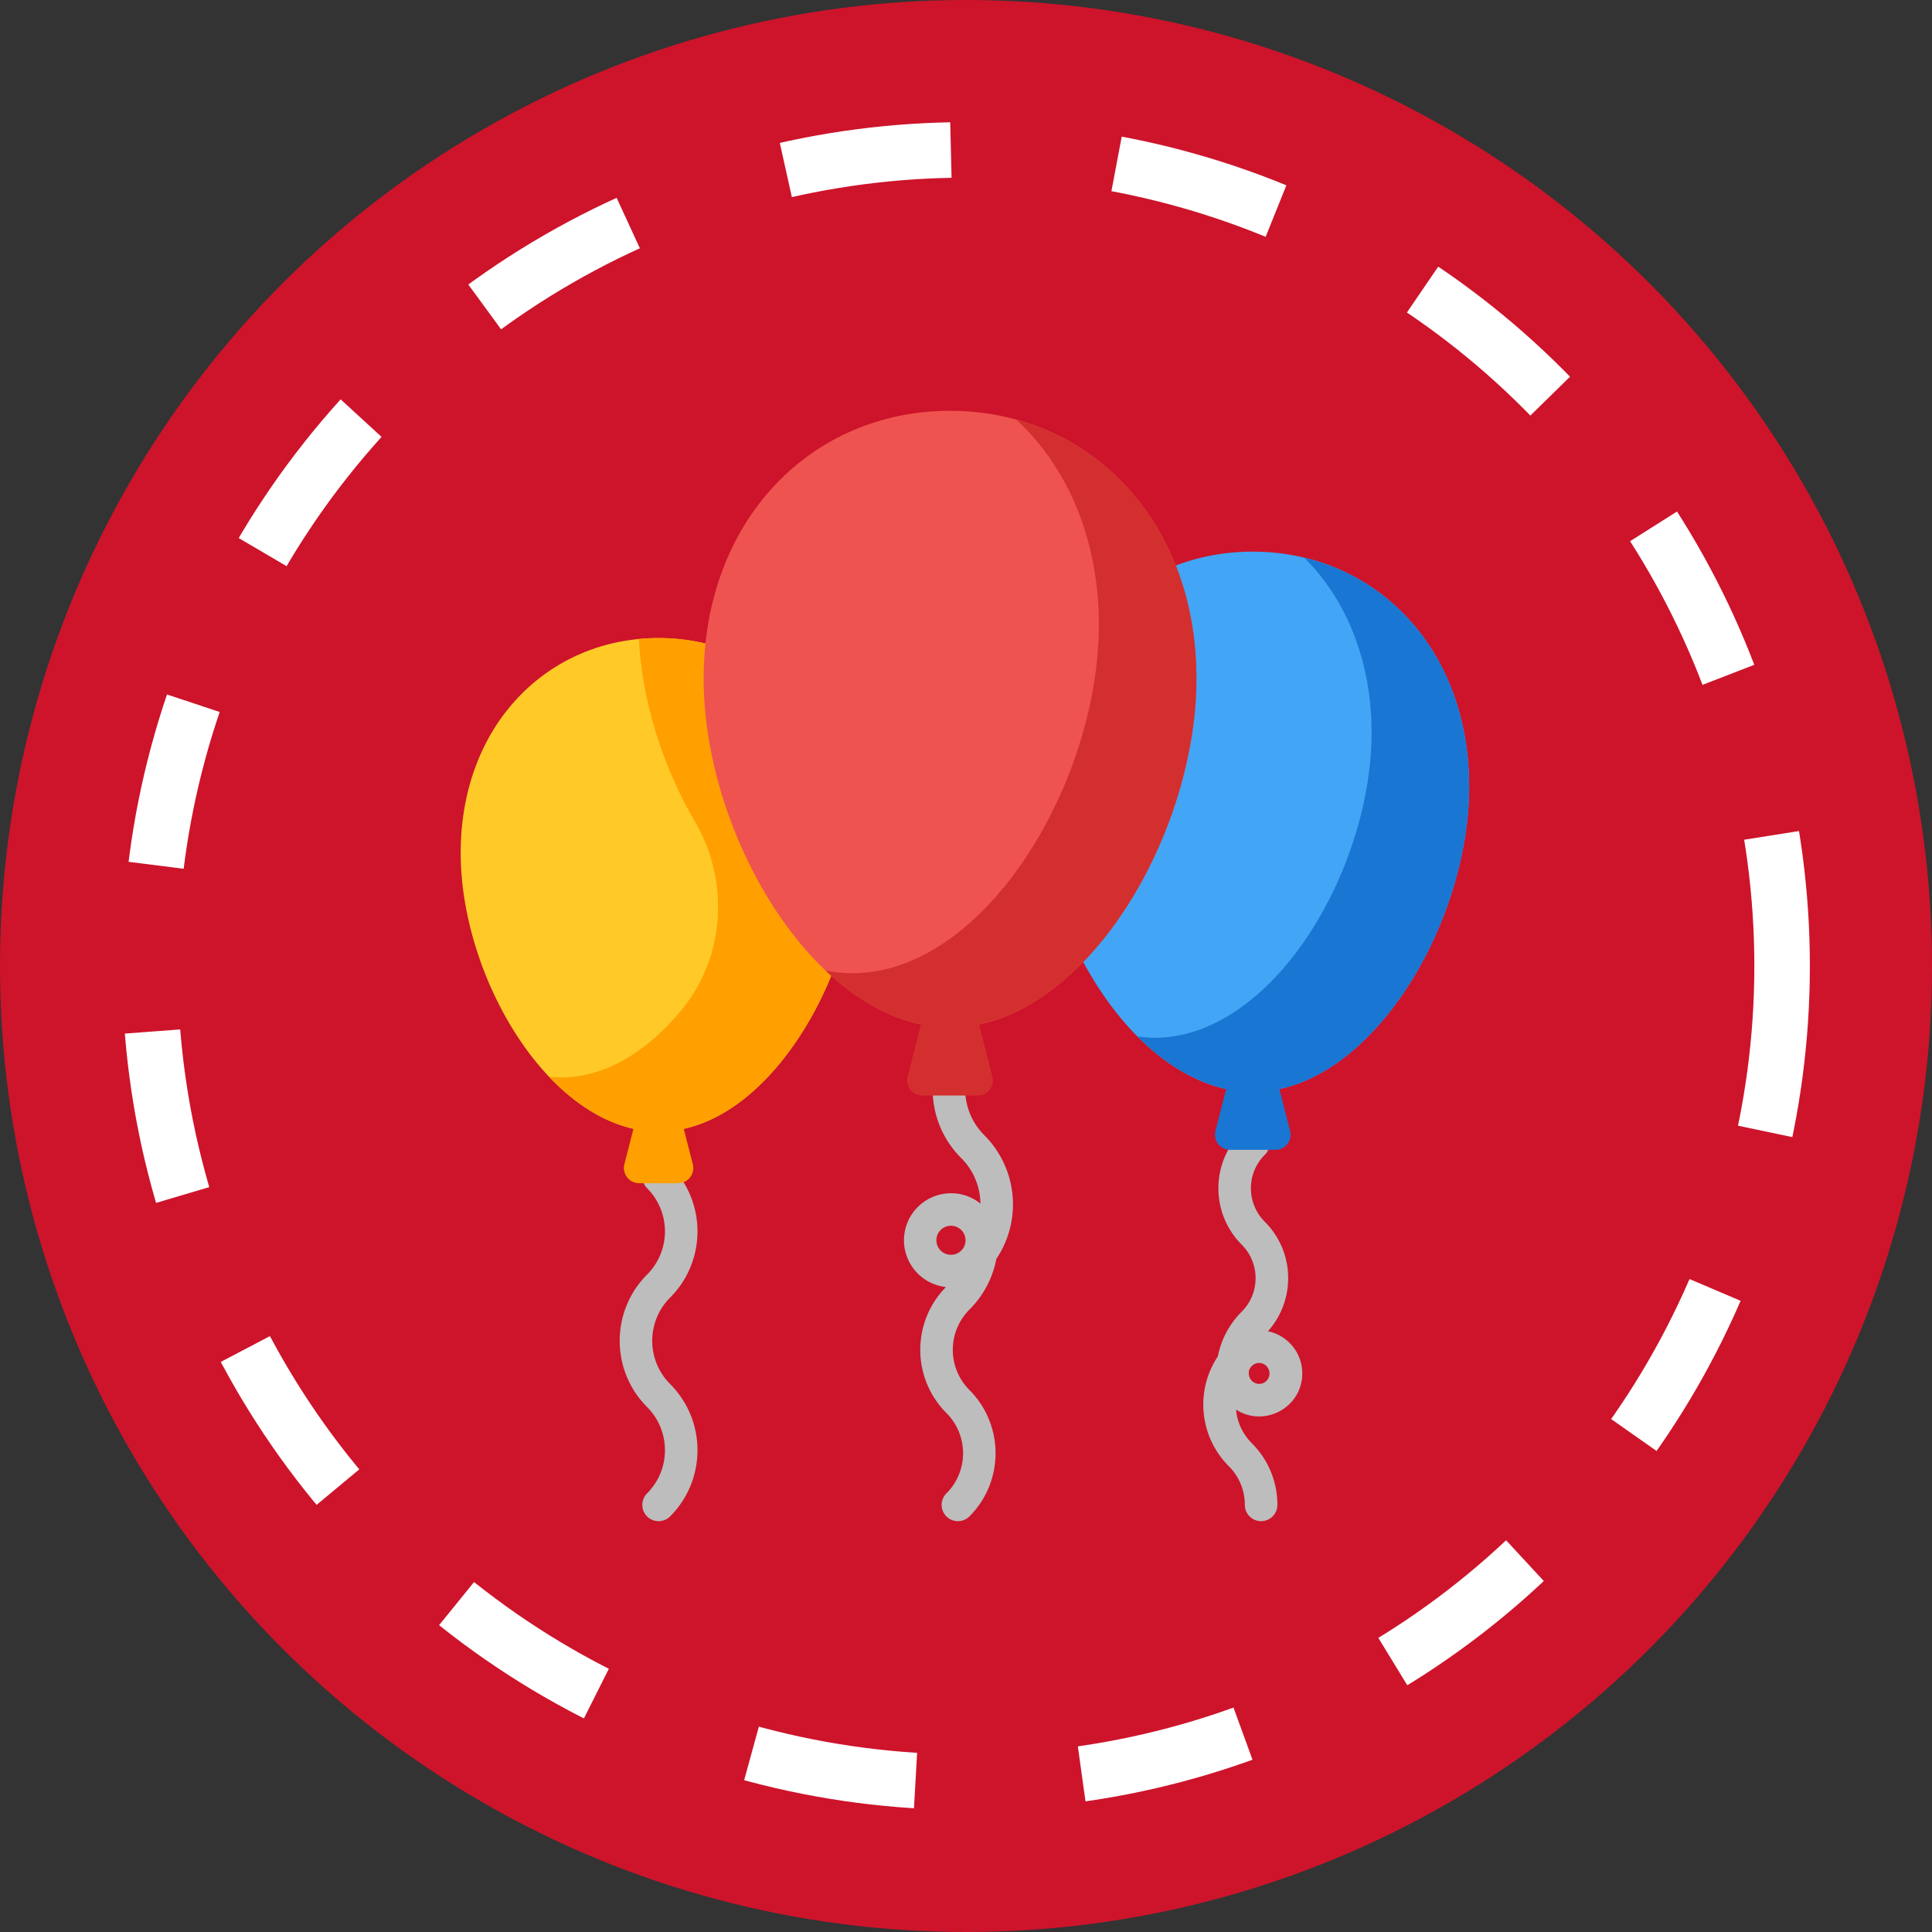 <svg width="174" height="174" fill="none" xmlns="http://www.w3.org/2000/svg"><rect width="100%" height="100%" fill="#333333" stroke="none"/><circle cx="87" cy="87" r="87" fill="#CD142B"/><circle cx="87" cy="87" r="73.5" stroke="#fff" stroke-width="5" stroke-dasharray="15 15"/><path d="M58.278 136.572a1.466 1.466 0 010-2.073 5.508 5.508 0 000-7.781c-3.287-3.288-3.287-8.637 0-11.925a5.51 5.51 0 000-7.782 1.465 1.465 0 012.072-2.072c3.288 3.289 3.288 8.638 0 11.926a5.508 5.508 0 000 7.781c3.288 3.288 3.288 8.638 0 11.926-.572.571-1.5.571-2.072 0z" fill="#BDBDBD"/><path d="M75.335 84.246c-5.513-5.908-9.37-15.7-9.011-24.306a1.466 1.466 0 00-.97-1.44 17.844 17.844 0 00-6.04-1.034c-9.907 0-17.822 7.757-17.822 19.346 0 11.432 8.227 25.1 17.823 25.1 7.621 0 13.815-8.405 16.344-16.215a1.467 1.467 0 00-.324-1.451z" fill="#FFCA28"/><path d="M75.335 84.246c-5.513-5.907-9.371-15.7-9.012-24.306a1.466 1.466 0 00-.97-1.44c-2.478-.888-5.152-1.204-7.811-.949.26 5.501 2.124 11.455 5.025 16.406 3.187 5.439 2.758 12.318-1.3 17.142-3.025 3.595-7.14 6.38-11.822 5.87 3.02 3.18 6.481 4.944 9.869 4.944 7.622 0 13.815-8.406 16.344-16.216a1.465 1.465 0 00-.323-1.451z" fill="#FFA000"/><path d="M85.236 136.571a1.465 1.465 0 010-2.072 5.116 5.116 0 000-7.24c-3.125-3.126-3.138-8.203-.04-11.345a4.243 4.243 0 01-3.782-4.212 4.242 4.242 0 014.237-4.237c1 0 1.922.348 2.647.93a5.844 5.844 0 00-1.722-4.087 8.75 8.75 0 01-2.58-6.23 1.465 1.465 0 112.929 0c0 1.571.612 3.048 1.722 4.159a8.81 8.81 0 011.085 11.146 8.744 8.744 0 01-2.424 4.563 5.126 5.126 0 000 7.241c3.138 3.139 3.138 8.246 0 11.384-.572.572-1.5.572-2.072 0zm.415-26.177a1.307 1.307 0 00-.213 2.598c.826.13 1.522-.51 1.52-1.282v-.006a1.31 1.31 0 00-1.307-1.31zM113.578 137a1.466 1.466 0 01-1.465-1.465 4.89 4.89 0 00-1.441-3.481 7.851 7.851 0 01-.988-9.9 7.791 7.791 0 012.153-4.027 4.266 4.266 0 000-6.024 7.186 7.186 0 010-10.168 1.464 1.464 0 112.071 2.071 4.258 4.258 0 000 6.025c2.734 2.733 2.785 7.066.286 9.864a3.882 3.882 0 013.092 3.796c0 3.059-3.399 4.91-5.964 3.262a4.878 4.878 0 001.422 3.03 7.804 7.804 0 012.299 5.552c0 .809-.656 1.465-1.465 1.465zm-1.111-13.365c-.006.698.576 1.1 1.148.98a.947.947 0 00-.343-1.859c-.377.055-.801.399-.805.879z" fill="#BDBDBD"/><path d="M112.832 49.682c-2.988 0-5.82.635-8.419 1.89a1.465 1.465 0 00-.758 1.768c.776 2.407 1.17 5.025 1.17 7.783 0 7.499-3.159 16.134-8.048 21.999a1.465 1.465 0 00-.203 1.555c3.916 8.432 10.145 13.67 16.257 13.67 10.482 0 19.485-14.99 19.485-27.503 0-12.635-8.608-21.162-19.484-21.162z" fill="#42A5F5"/><path d="M117.457 50.223c.131.13.261.261.389.396 3.663 3.853 5.681 9.302 5.681 15.342 0 6.067-2.14 12.913-5.724 18.313-3.876 5.84-8.891 9.19-13.761 9.19-.534 0-1.07-.042-1.604-.12 3.177 3.196 6.805 5.003 10.393 5.003 10.481 0 19.485-14.99 19.485-27.503 0-10.828-6.288-18.567-14.859-20.621z" fill="#1976D2"/><path d="M85.561 37C73.064 37 63.37 46.831 63.37 61.123c0 14.319 10.304 31.415 22.192 31.415 11.91 0 22.193-17.127 22.193-31.415C107.754 46.84 98.069 37 85.561 37z" fill="#EF5350"/><path d="M91.529 37.795c5.037 4.668 7.437 11.428 7.437 18.445 0 15.195-11.662 33.713-24.607 31.175 16.592 15.689 33.396-8.206 33.396-26.292 0-12.139-6.897-20.764-16.226-23.328z" fill="#D32F2F"/><path d="M57.557 106.561a1.367 1.367 0 01-1.324-1.707l.831-3.246a2.321 2.321 0 014.5 0l.832 3.246a1.367 1.367 0 01-1.325 1.707h-3.514z" fill="#FFA000"/><path d="M83.067 98.664a1.367 1.367 0 01-1.324-1.707l1.12-4.375a2.785 2.785 0 015.398 0l1.121 4.375a1.367 1.367 0 01-1.324 1.707h-4.99z" fill="#D32F2F"/><path d="M110.792 103.557a1.367 1.367 0 01-1.325-1.706l.942-3.676a2.497 2.497 0 014.841 0l.942 3.675a1.367 1.367 0 01-1.325 1.707h-4.075z" fill="#1976D2"/></svg>